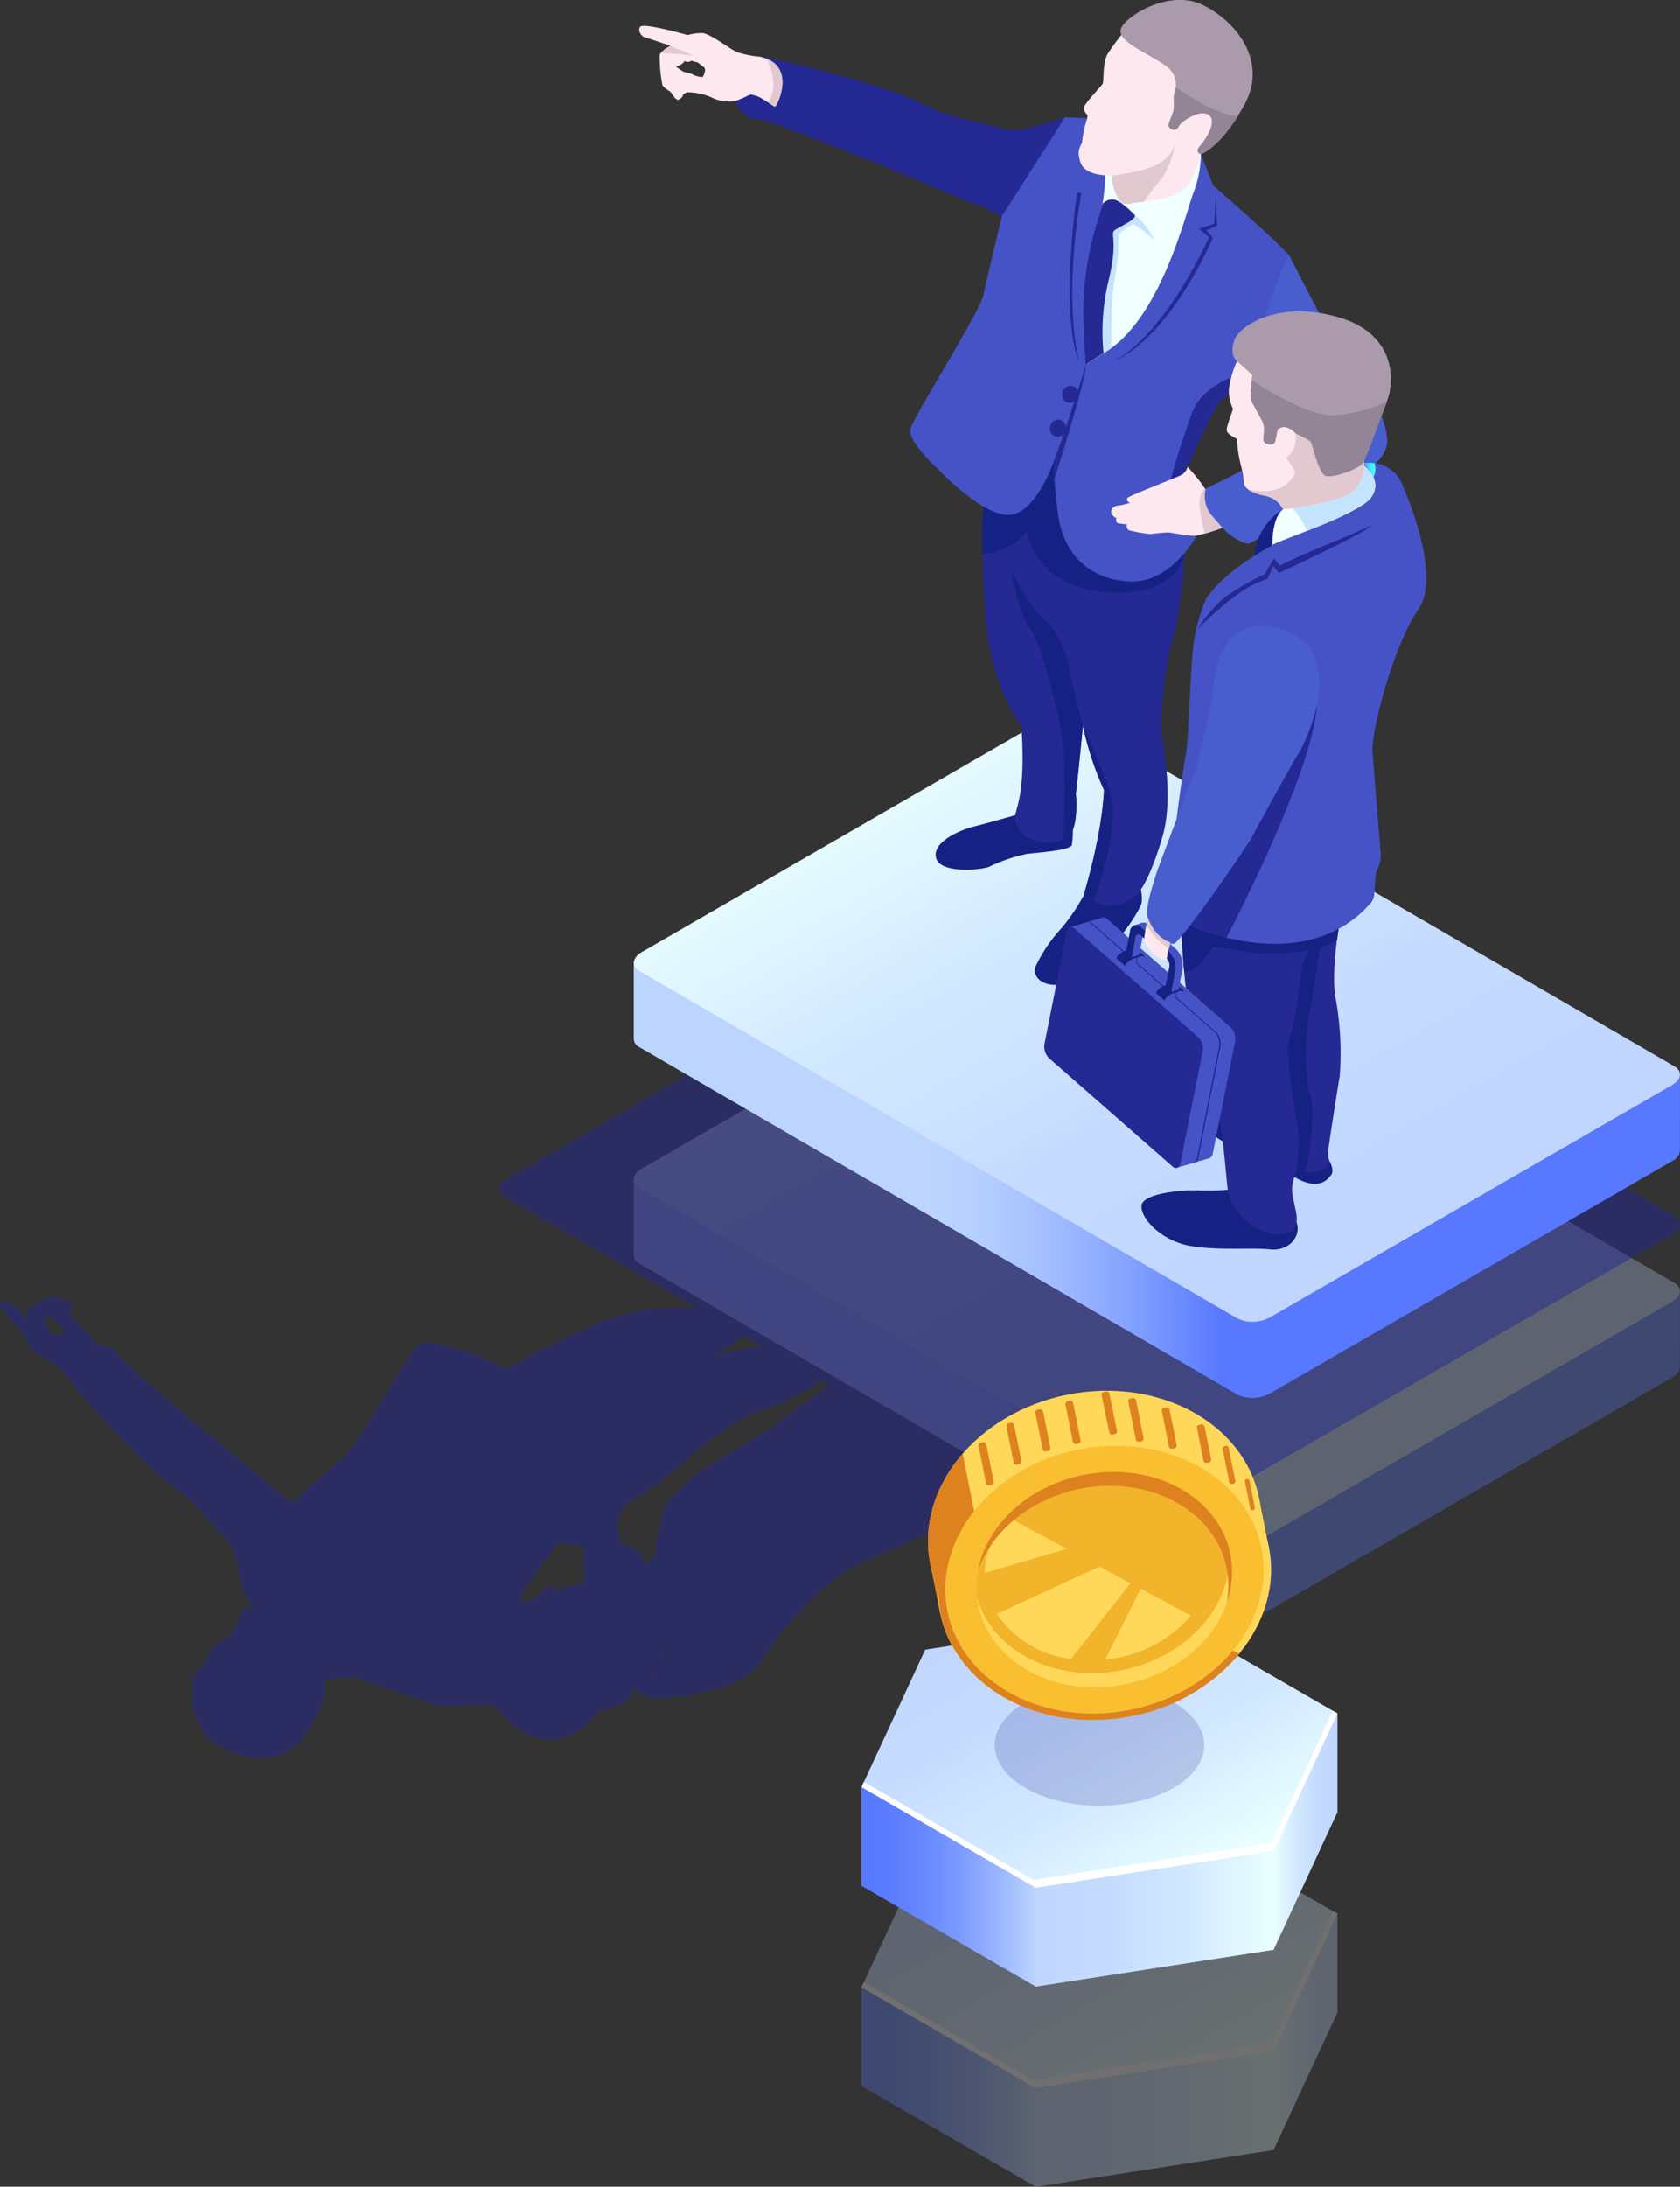 <svg xmlns="http://www.w3.org/2000/svg" xmlns:xlink="http://www.w3.org/1999/xlink" viewBox="0 0 239.4 311.37"><rect x="0" y="0" width="239.4" height="311.37" fill="#333333" stroke="none"/><defs><style>.cls-1{opacity:0.3;}.cls-2{fill:url(#Ѕезым_нный_градиент_28);}.cls-3{fill:url(#Ѕезым_нный_градиент_26);}.cls-4{fill:url(#Ѕезым_нный_градиент_23);}.cls-10,.cls-32,.cls-5{fill:#242993;}.cls-5{opacity:0.5;}.cls-6{fill:url(#Ѕезым_нный_градиент_28-2);}.cls-7{fill:url(#Ѕезым_нный_градиент_26-2);}.cls-8{fill:url(#Ѕезым_нный_градиент_23-2);}.cls-9{fill:#162184;}.cls-11{fill:#485dce;}.cls-12{fill:#fce8ee;}.cls-13{fill:#4553c7;}.cls-14{fill:azure;}.cls-15{fill:#aa9aac;}.cls-16{fill:#c4e3ff;}.cls-17{fill:#e2c8cf;}.cls-18{fill:#1b4263;}.cls-19{fill:#938496;}.cls-20{fill:url(#Ѕезым_нный_градиент_21);}.cls-21{fill:url(#Ѕезым_нный_градиент_28-3);}.cls-22{fill:url(#Ѕезым_нный_градиент_28-4);}.cls-23{fill:#fff;}.cls-24{fill:url(#Ѕезым_нный_градиент_28-5);}.cls-25{fill:url(#Ѕезым_нный_градиент_23-3);}.cls-26{fill:url(#Ѕезым_нный_градиент_29);}.cls-27{fill:url(#Ѕезым_нный_градиент_28-6);}.cls-28{fill:url(#Ѕезым_нный_градиент_28-7);}.cls-29{fill:url(#Ѕезым_нный_градиент_28-8);}.cls-30{fill:url(#Ѕезым_нный_градиент_23-4);}.cls-31{fill:url(#Ѕезым_нный_градиент_29-2);}.cls-32{opacity:0.2;}.cls-33{fill:#dd821f;}.cls-34{fill:#ffd85a;}.cls-35{fill:#f9bf30;}.cls-36{fill:#f2b42a;}</style><linearGradient id="Ѕезым_нный_градиент_28" x1="-1414.53" y1="1725.85" x2="-1313.47" y2="1725.85" gradientTransform="matrix(0.87, 0.5, -0.87, 0.5, 2840.67, 6.59)" gradientUnits="userSpaceOnUse"><stop offset="0" stop-color="#c0d6ff"/><stop offset="0.3" stop-color="#c5dbff"/><stop offset="0.65" stop-color="#d3e9ff"/><stop offset="1" stop-color="#e9ffff"/></linearGradient><linearGradient id="Ѕезым_нный_градиент_26" x1="-2170.24" y1="186.72" x2="-2093.17" y2="186.72" gradientTransform="translate(2275.73)" gradientUnits="userSpaceOnUse"><stop offset="0.35" stop-color="#bcd5ff"/><stop offset="0.44" stop-color="#b5cfff"/><stop offset="0.57" stop-color="#a3beff"/><stop offset="0.72" stop-color="#84a2ff"/><stop offset="0.88" stop-color="#5a7bff"/><stop offset="0.89" stop-color="#5778ff"/></linearGradient><linearGradient id="Ѕезым_нный_градиент_23" x1="-1427.48" y1="1714.22" x2="-1323.79" y2="1714.22" gradientTransform="matrix(0.87, 0.5, -0.87, 0.5, 2840.67, 6.59)" gradientUnits="userSpaceOnUse"><stop offset="0" stop-color="#e9ffff"/><stop offset="0.35" stop-color="#d3e9ff"/><stop offset="0.7" stop-color="#c5dbff"/><stop offset="1" stop-color="#c0d6ff"/></linearGradient><linearGradient id="Ѕезым_нный_градиент_28-2" x1="-1445.38" y1="1695.01" x2="-1344.32" y2="1695.01" xlink:href="#Ѕезым_нный_градиент_28"/><linearGradient id="Ѕезым_нный_градиент_26-2" x1="-2170.24" y1="155.88" x2="-2093.17" y2="155.88" xlink:href="#Ѕезым_нный_градиент_26"/><linearGradient id="Ѕезым_нный_градиент_23-2" x1="-1458.33" y1="1683.37" x2="-1354.64" y2="1683.37" xlink:href="#Ѕезым_нный_градиент_23"/><linearGradient id="Ѕезым_нный_градиент_21" x1="194.17" y1="66.91" x2="196" y2="66.91" gradientUnits="userSpaceOnUse"><stop offset="0" stop-color="#5778ff"/><stop offset="0.07" stop-color="#5489ff"/><stop offset="0.28" stop-color="#4eb3ff"/><stop offset="0.48" stop-color="#49d4ff"/><stop offset="0.67" stop-color="#45ecff"/><stop offset="0.85" stop-color="#43faff"/><stop offset="1" stop-color="#42ffff"/></linearGradient><linearGradient id="Ѕезым_нный_градиент_28-3" x1="-763.69" y1="291.93" x2="-695.86" y2="291.93" gradientTransform="translate(886.45)" xlink:href="#Ѕезым_нный_градиент_28"/><linearGradient id="Ѕезым_нный_градиент_28-4" x1="110.72" y1="1182.23" x2="168.06" y2="1182.23" gradientTransform="matrix(0.87, 0.5, -0.87, 0.5, 1059.78, -383.07)" xlink:href="#Ѕезым_нный_градиент_28"/><linearGradient id="Ѕезым_нный_градиент_28-5" x1="-738.86" y1="301.72" x2="-704.94" y2="301.72" gradientTransform="translate(886.45)" xlink:href="#Ѕезым_нный_градиент_28"/><linearGradient id="Ѕезым_нный_градиент_23-3" x1="-704.94" y1="289.31" x2="-695.86" y2="289.31" gradientTransform="translate(886.45)" xlink:href="#Ѕезым_нный_градиент_23"/><linearGradient id="Ѕезым_нный_градиент_29" x1="-763.69" y1="297.18" x2="-738.86" y2="297.18" gradientTransform="translate(886.45)" gradientUnits="userSpaceOnUse"><stop offset="0" stop-color="#5778ff"/><stop offset="0.18" stop-color="#5c7dff"/><stop offset="0.39" stop-color="#6a8aff"/><stop offset="0.61" stop-color="#82a0ff"/><stop offset="0.85" stop-color="#a3beff"/><stop offset="1" stop-color="#bcd5ff"/></linearGradient><linearGradient id="Ѕезым_нный_градиент_28-6" x1="-763.69" y1="263.42" x2="-695.86" y2="263.42" gradientTransform="translate(886.45)" xlink:href="#Ѕезым_нный_градиент_28"/><linearGradient id="Ѕезым_нный_градиент_28-7" x1="82.21" y1="1153.73" x2="139.55" y2="1153.73" gradientTransform="matrix(0.87, 0.5, -0.87, 0.5, 1059.78, -383.07)" xlink:href="#Ѕезым_нный_градиент_28"/><linearGradient id="Ѕезым_нный_градиент_28-8" x1="-738.86" y1="273.22" x2="-704.94" y2="273.22" gradientTransform="translate(886.45)" xlink:href="#Ѕезым_нный_градиент_28"/><linearGradient id="Ѕезым_нный_градиент_23-4" x1="-704.94" y1="260.8" x2="-695.86" y2="260.8" gradientTransform="translate(886.45)" xlink:href="#Ѕезым_нный_градиент_23"/><linearGradient id="Ѕезым_нный_градиент_29-2" x1="-763.69" y1="268.67" x2="-738.86" y2="268.67" xlink:href="#Ѕезым_нный_градиент_29"/></defs><title>mans</title><g id="Шар_2" data-name="Шар 2"><g id="_лой_1" data-name="—лой_1"><g class="cls-1"><path class="cls-2" d="M176.2,229.1,93.08,180.83c-1.15-.66-1-1.82.32-2.59L149,146.13a5,5,0,0,1,4.48-.19l83.11,48.27c1.15.66,1,1.82-.32,2.59l-55.62,32.11A5,5,0,0,1,176.2,229.1Z"/><path class="cls-3" d="M239.4,184l-19.53-1.27L153.34,144a5.13,5.13,0,0,0-4.62.19l-43,24.83L90.3,168v10.75h0a1.36,1.36,0,0,0,.79,1.16l85.26,49.51a5.13,5.13,0,0,0,4.62-.19l57.29-33.07a1.92,1.92,0,0,0,1.12-1.46h0Z"/><path class="cls-4" d="M176.37,218.61,91.1,169.1c-1.18-.68-1-1.88.33-2.67l57.29-33.07a5.13,5.13,0,0,1,4.62-.19l85.26,49.51c1.18.68,1,1.88-.33,2.67L181,218.41A5.13,5.13,0,0,1,176.37,218.61Z"/></g><path class="cls-5" d="M238.6,173.11l-85.26-49.51a5.13,5.13,0,0,0-4.62.19l-76.4,44c-1.37.79-1.52,2-.33,2.67l26.87,15.6-.64.3S92.12,185.24,84,189c-2.81,1.28-5,2.32-6.73,3.19h0l-.15.08-.84.42-.22.11-.92.49-.16.09-.64.36-.22.13-.52.31-.17.1-.58.37-.07,0-.42.29-.13.1,0,0a30.24,30.24,0,0,0-6.93-2.87s-4.63-1.65-5.79-.65-8.66,14.35-10.32,15.75-7.5,6.62-7.5,6.62a21.77,21.77,0,0,1-2.91-2.21c-1.47-1.33-10-8.09-10.51-8.64s-10.52-8.68-11.51-10.24a3.25,3.25,0,0,0-3.11-1.2,4.87,4.87,0,0,0-1.85-2.41,7.53,7.53,0,0,1-1.91-2.33c0-.12,0-.5,0-.5a1,1,0,0,0,.33-.81c-.09-.44-1.23-.36-1.42-.47a4.29,4.29,0,0,0-1.06-.47,18.63,18.63,0,0,0-3.49,1.47.71.71,0,0,0-.16.23h0l0,.09a2.47,2.47,0,0,0-.14.52l0,.1,0,.16v.33s0,.07,0,.1,0,.06,0,.08v.1s-2.31-2.17-2.47-2.36S.23,185,0,185.64s3.7,4.66,3.7,4.66A5.92,5.92,0,0,0,4.34,192c.46.77,3.25,2,4,2.59a11.67,11.67,0,0,1,1.86,2.23c1.12,1.82,11.21,12.78,14.4,14.82s6,6,7.57,7.38,2.4,7.45,2.4,7.45l1.43,2.4,0,0-.36.24s-.8-.31-1.18.23-1.16,2.95-1.35,3.25-2.29,1.18-3,2.31a23.67,23.67,0,0,0-1.23,2.54,1,1,0,0,0-.5.15c-1.26.8-1.83,7.58,1.91,10.37s10,3.91,13.33-1.12c.33-.5.62-1,.88-1.44h0l.09-.16.22-.4.2-.38.19-.38.16-.34.16-.36.13-.31.14-.34.1-.28.11-.32.08-.24q.09-.3.16-.56l.05-.2.05-.25,0-.19,0-.21,0-.17,0-.18,0-.15v-.28s0-.08,0-.11,0-.07,0-.11,0-.06,0-.08,0-.06,0-.09v-.12h0v0l4.14-.5s9,3.45,12,4.22c0,0,5.83-.11,8-.1a18.63,18.63,0,0,0,1.77,2c5.17,5.14,10.22,2.17,11.78.27.36-.43.81-1,1.3-1.52A11.42,11.42,0,0,0,88,243a3.53,3.53,0,0,0,2.28-2.75,4.33,4.33,0,0,0,3.32,1.65s10-.53,13.94-4.12l0,0q.19-.18.37-.37l.07-.07c.1-.12.19-.24.28-.36l.07-.1a4.33,4.33,0,0,0,.28-.47c.15-.29.32-.59.5-.89l.19-.29c.13-.21.27-.42.41-.64l.25-.36.44-.6.3-.39.47-.6.33-.4.5-.59.35-.41.53-.59.36-.4.55-.59.36-.38.6-.61.82-.81.35-.34.59-.55.29-.27.59-.53.26-.23.59-.51.21-.18.58-.48.16-.13.57-.44.09-.07.56-.4h0a7.68,7.68,0,0,1,1-.61c1.79-.83,7.89-3.46,10.83-4.72l.42-.18.27-.11a3.55,3.55,0,0,0,.43-.22h0a3.53,3.53,0,0,0,1.07-1,2.67,2.67,0,0,1,.65-.63l1.05-.67,1-.62a1.69,1.69,0,0,0,.67-.81,14.19,14.19,0,0,0,.94-4.9L157.25,220a5.13,5.13,0,0,0,4.62-.19l76.4-44C239.64,175,239.78,173.8,238.6,173.11Zm-230.51,17c-.47-.22-.87-.39-.87-.39s-.47-.59-.56-.54a.74.74,0,0,0-.34-.76,1.49,1.49,0,0,0,.06-1.27,6.31,6.31,0,0,1,1.07.53,7.65,7.65,0,0,0,.73.78,2.75,2.75,0,0,1,.92,1S8.56,190.37,8.09,190.14Zm74.57,35.28a16.51,16.51,0,0,0-3.1,1.11s-1.07-.84-1.57-.59-1.82,1.89-2,1.92a6.16,6.16,0,0,0-1.94.46,13.2,13.2,0,0,1,.5-1.54c.54-1.28,3.54-5.13,5.18-7.19a23.12,23.12,0,0,0,3.49.62l-.09.08s.13,2.29.16,5A5,5,0,0,1,82.66,225.43Zm26-33.64a37.37,37.37,0,0,0-6.18,1.1l-.68.21s2.19-1.45,4.22-2.84Zm-17.4,47.39h-.05l-.33,0h-.07l-.29,0h-.06v0a4,4,0,0,0,1,.13Zm1.05-.12a2.35,2.35,0,0,0,1.39-1.25A2.14,2.14,0,0,1,92.34,239.05Zm.83-14.68h0q0,.22,0,.43C93.17,224.62,93.16,224.47,93.17,224.37Zm.95,11.44s0-.08,0-.12,0-.33,0-.5v0c0-.08,0-.16,0-.23C94.13,235.23,94.13,235.52,94.11,235.81Zm23.21-37.87,0,0h0c-1.87,1.32-5.74,4.15-6.41,4.72-.88.74-8.12,4.88-11,6.85a21.32,21.32,0,0,0-4.72,4.39,20.67,20.67,0,0,0-1.83,7.69h0A6.4,6.4,0,0,0,91.66,223a6.66,6.66,0,0,0,0-1.28,5.74,5.74,0,0,0-3.2-1.93h-.06c0-.21-.06-.43-.1-.66v-.06c-.05-.33-.11-.68-.18-1v0a11.93,11.93,0,0,0-.36-1.53l0-.09.13,0h0a13.71,13.71,0,0,0,1.09-2.17h0a51.71,51.71,0,0,0,8.8-6.39,45.62,45.62,0,0,1,9.39-6.65,35.71,35.71,0,0,0,9.85-4.58l1,.6Z"/><path class="cls-6" d="M176.2,198.25,93.08,150c-1.15-.66-1-1.82.32-2.59L149,115.28a5,5,0,0,1,4.48-.19l83.11,48.27c1.15.66,1,1.82-.32,2.59l-55.62,32.11A5,5,0,0,1,176.2,198.25Z"/><path class="cls-7" d="M239.4,153.12l-19.53-1.27-66.53-38.69a5.13,5.13,0,0,0-4.62.19l-43,24.83-15.41-1v10.75h0a1.36,1.36,0,0,0,.79,1.16l85.26,49.51a5.13,5.13,0,0,0,4.62-.19l57.29-33.07a1.92,1.92,0,0,0,1.12-1.46h0Z"/><path class="cls-8" d="M176.37,187.76,91.1,138.25c-1.18-.68-1-1.88.33-2.67l57.29-33.07a5.13,5.13,0,0,1,4.62-.19l85.26,49.51c1.18.68,1,1.88-.33,2.67L181,187.57A5.13,5.13,0,0,1,176.37,187.76Z"/><path class="cls-9" d="M162.25,126l.08.37.11-.25s.57,1.93.08,2.89a22.85,22.85,0,0,1-2.22,3.5c-1,1.35-2.66,4.15-3.09,4.69a10.56,10.56,0,0,1-6.05,3c-3.12.32-3.92-1.47-3.66-2.43a21.63,21.63,0,0,1,3.77-5.62,28,28,0,0,0,3.23-4.78Z"/><path class="cls-9" d="M152.86,117.47a14.39,14.39,0,0,1-.11,2.83c-.21.82-4.8,1.08-6.43,1.29A23.56,23.56,0,0,0,141,123.4c-.89.44-6.85,1.07-7.58-1.13s3-4,5.51-4.62,6.64-1.84,6.64-1.84Z"/><path class="cls-10" d="M168.78,77.78a56.12,56.12,0,0,1-1.71,13.38,52.68,52.68,0,0,0-1.65,13.19s2,8.78.24,14.77-3.19,7.67-3.19,7.67a5.17,5.17,0,0,1-8,.47s2.54-8.23,2.84-14.78a44.42,44.42,0,0,1-3-9.11s-.65,6.82-1,9.58c0,0,.39,4.05-.69,5.69s-5.95,2.11-7.5-.73,1.29-1.45.43-14.54c0,0-4.48-5.59-5.13-15.86s-.58-14.35,0-16.35,10.51-9.22,10.51-9.22l5.6,7.15Z"/><path class="cls-9" d="M146.67,89.25c-1.62-1.94-2.52-8-2.52-8s2.52,5.11,4.33,6.59a12.27,12.27,0,0,1,3.68,6.4c.32,1.94,2.15,9.14,2.15,9.14s-.65,6.82-1,9.58c0,0,.39,4.05-.69,5.69a2.52,2.52,0,0,1-1.06.83c0-.08.27-9,0-12.83S148.29,91.19,146.67,89.25Z"/><path class="cls-11" d="M183.7,36.33s4.28,8.37,4.71,9,8.45,10.86,9.22,16.76c0,0,.6,2.28-2.15,4.31s-16.68,10.86-17.54,11-5.9-2.33-6.12-7.84c0,0,10.9-5.08,13.27-7.63,0,0-4.24-7.13-6.32-9.23a4.85,4.85,0,0,1-1-2.64,14.34,14.34,0,0,1,4.65-12.58Z"/><path class="cls-10" d="M151.68,16.73s-6.63,2.46-8.89,1.62S135,16.8,131.16,14.66s-20.47-6.43-22.94-6.58c0,0,0,.1.37.27a3.11,3.11,0,0,1,2.59,2.26,6.15,6.15,0,0,1-.84,4.43c-.28.16-.44-.53-2-1.26a6.21,6.21,0,0,0-2.57-.69l-.6.76-.37.56s.79,2.35,2.92,2.51,15.84,5.88,16.7,6.14,12.37,5.22,14.52,6a25.14,25.14,0,0,1,3.84,1.76s6.72-4.48,6.94-4.48S151.68,16.73,151.68,16.73Z"/><path class="cls-12" d="M91.78,5.29c.28.06,3.75,1.23,3.75,1.23S94.15,7.23,94,7.85a21.51,21.51,0,0,0,.41,4.35,5,5,0,0,0,1.06.82c.22.13.75,1.34,1.25,1.18a1.14,1.14,0,0,0,.65-.78s.39-.19.51-.27a8.7,8.7,0,0,1,3.41.68,5.62,5.62,0,0,0,3.46.57,15,15,0,0,0,2.14-.94,5.38,5.38,0,0,1,1.33.38c.47.25,2,1.26,2.21,1.35s3.32-6-2.21-7.12a13.48,13.48,0,0,1-3.29-.68c-1-.47-3.79-2.63-4.83-2.67A6.83,6.83,0,0,0,98,5S91.78,3.24,91.26,3.8,91.5,5.22,91.78,5.29ZM96.3,9.45a1.72,1.72,0,0,0,1.26-.76.85.85,0,0,0,1-.07c0,.11.86.27.86.27s.39.32.87.68-.16,1.41-.16,1.41a3.17,3.17,0,0,1-1.48-.41,8.85,8.85,0,0,0-1.19-.32A7.29,7.29,0,0,1,96.3,9.45Z"/><path class="cls-9" d="M140.4,71.16c.58-2,10.51-9.22,10.51-9.22l2.78,3.55,2.39,9.29,12.69,3.95h0s-.67,6.35-11,5.62-11.55-8.75-11.55-8.75-1.15,2.63-6.24,3.32C139.86,74.67,140,72.47,140.4,71.16Z"/><path class="cls-13" d="M171.13,21.94l1.75,4.48s8.41,7.28,10.82,9.9a50.76,50.76,0,0,0-4.93,16.37,52.53,52.53,0,0,0-5,4.58c-1.16,1.44-4.1,8.12-5,10.32s1.68,8.82,1.68,8.82-3.58,6.6-9.33,6.39-9.67-3.73-10.41-10-.52-7.15-.52-7.15-2.59,7.67-6.51,7.67-10.15-6.66-10.15-6.66-4.2-3.81-3.81-5.54,9.89-16.63,10.41-19.09,2.65-11.25,2.65-11.25l9-14.09,5.46.26Z"/><path class="cls-14" d="M171.13,21.94a15.48,15.48,0,0,1-1,5.32c-1.06,2.65-4.5,17.58-12.32,22.69l-3,1.91v-9.5s.05-5.85,1.39-9.56a27.49,27.49,0,0,0,1.29-8.23s2.19-.6,2.19-.56S171.13,21.94,171.13,21.94Z"/><path class="cls-12" d="M161.49,28.88s-1.39.57-2-.34A6.61,6.61,0,0,1,158.45,25s-3.7.18-4.43-1.76.06-2.45.18-3a15.18,15.18,0,0,1,.72-3.34l.05-.5s-.75-.65-.41-1.33,2.37-2.79,2.57-3.15-.05-3,.73-4.28a31.83,31.83,0,0,1,2.31-3.11s7.89-6.15,14.09,0-3.15,17.47-3.15,17.47-.75,3.66-2.56,5.11S161.49,28.88,161.49,28.88Z"/><path class="cls-15" d="M167.26,13.9a1.92,1.92,0,0,1,.1-.67,3.26,3.26,0,0,0-1.27-3.87c-2.37-1.72-6.55-3.27-6.42-5s6.72-6,11.59-3.71,9.44,8.06,6.12,14.18-6.25,7.11-6.25,7.11-1-.2-.1-1.22,2.5-3.59,1.16-4.4-3.67.94-4,1.32a4.87,4.87,0,0,0-.34.51.65.65,0,0,1-.84.26l-.11-.05a.65.65,0,0,1-.34-.82l.58-1.58a2,2,0,0,0,.12-.74Z"/><path class="cls-16" d="M161.69,30.61a9.35,9.35,0,0,1,2.79,3.64,12.58,12.58,0,0,0-2.94-2.33s-2.07,1-2.07,1.62a42.72,42.72,0,0,1-.68,6.61c-.48,2.09-.43,9.41-.43,9.41l-1.31.86-.62-3.21.24-6.85,1.22-6.24s.23-2.36.32-2.49S161.69,30.61,161.69,30.61Z"/><path class="cls-10" d="M161.69,30.61s-2-2.13-3-2.18a1.7,1.7,0,0,0-1.58.63c0,.12-1,3.46-1,3.46a41.79,41.79,0,0,0-1.7,12.61c.19,6.79.36,6.73.36,6.73l2.48-1.58A31.27,31.27,0,0,1,158,39.81c1.36-5.62.16-6.46.81-7S162,31.3,161.69,30.61Z"/><path class="cls-10" d="M173.76,57.28c-1.16,1.44-4,8.11-5,10.31a3.44,3.44,0,0,0-.26,1.38l-.38.25L166.88,68s1.13-4.07,2.94-9.11,9-6.17,9-6.17A52.53,52.53,0,0,0,173.76,57.28Z"/><path class="cls-12" d="M171.82,69.73a23.3,23.3,0,0,0-2.69-3.36s.15.84-1,1.36-7.25,2.88-7.46,3.15,0,.61.4.69a8.25,8.25,0,0,1-1.78.42c-.52,0-1.21.65-.86,1.21s.64.52.64.52-.15.62.23.76a5.77,5.77,0,0,0,1.28.16s-.18.62.32.87a19,19,0,0,0,3,.52s1.93-.2,2.48-.22,3.06.6,4.13.45a32.34,32.34,0,0,0,4.94-1.61C175.76,74.45,171.82,69.73,171.82,69.73Z"/><path class="cls-10" d="M173.27,27.88l-.26,4-2.17.68,1.45,1.2s-5.87,13.35-13.37,17.57c0,0,7.15-2.54,13.92-17.45,0,0-.71-.84-.93-1.08l1.51-.67Z"/><path class="cls-10" d="M154.11,27.46s-2.66,13.62-.39,23.87c0,0-2.72-4.93-.26-23.87Z"/><path class="cls-17" d="M94.16,7.56a4.76,4.76,0,0,1,1.37-1s2.83,1.15,3.32,1.38C98.84,7.9,95.94,7.59,94.16,7.56Z"/><path class="cls-17" d="M110.43,15.2c-.12,0-.57-.33-1-.63h0c1.88-2.53-.19-6.19-.19-6.2C113.36,10,110.65,15.28,110.43,15.2Z"/><path class="cls-17" d="M175.41,74.66A35.34,35.34,0,0,1,171.68,76s-.94-3.68-.73-4.91.73-1.52.73-1.52l.14.2S175.76,74.45,175.41,74.66Z"/><path class="cls-11" d="M171.82,69.56a4.3,4.3,0,0,0,.81,3.78c1.44,1.65,1.6,1.86,1.6,1.86h1.65a18,18,0,0,0,.73-2.67C176.47,72.46,171.82,69.56,171.82,69.56Z"/><path class="cls-10" d="M156.43,31.44h0s-1.58,9.34-1.23,12.76a59.88,59.88,0,0,1,.23,7.13l-.5.44-.15.09s-.16.05-.36-6.73a41.79,41.79,0,0,1,1.7-12.61Z"/><path class="cls-9" d="M155.92,128.29a7.74,7.74,0,0,1-1.42-1s2.54-8.23,2.84-14.78a44.43,44.43,0,0,1-3-9.11c.21.85,2.82,5.47,4,10.18S155.92,128.29,155.92,128.29Z"/><path class="cls-17" d="M167.48,20.44v0Z"/><path class="cls-17" d="M167.48,20.44c0,.23-.72,3.56-2.06,5.12S163,28.73,163,28.73c-.86.11-1.47.15-1.47.15s-1.39.57-2-.34A6.61,6.61,0,0,1,158.45,25s5-.52,6.9-1.84A4.78,4.78,0,0,0,167.48,20.44Z"/><path class="cls-18" d="M169.29,66.4S169,67,169,67s-.12-.43-.12-.43.22-.46.24-.46S169.29,66.4,169.29,66.4Z"/><path class="cls-10" d="M154.79,51.86S151.3,63,150.14,65.68l.07,2.68S154.65,54.54,154.79,51.86Z"/><ellipse class="cls-10" cx="152.51" cy="56.16" rx="1.23" ry="1.14" transform="translate(54.41 185.73) rotate(-73.09)"/><ellipse class="cls-10" cx="150.74" cy="60.96" rx="1.23" ry="1.14" transform="translate(48.56 187.44) rotate(-73.08)"/><path class="cls-19" d="M167.16,16a2,2,0,0,0,.12-.74l0-1.33a1.92,1.92,0,0,1,.1-.67,3.74,3.74,0,0,0,.18-.83s5.42,3.95,8.86,4.11c-2.9,4.63-5.27,5.43-5.27,5.43s-1-.2-.1-1.22,2.5-3.59,1.16-4.4-3.67.94-4,1.32a4.85,4.85,0,0,0-.34.51.65.65,0,0,1-.84.26l-.11-.05a.65.65,0,0,1-.34-.82Z"/><path class="cls-9" d="M175.55,169.36a30.82,30.82,0,0,1-4.57.15c-2.23-.12-8.34.37-8.33,2.27s2.93,4.86,6.8,5.6,9,.24,11.54.53,4.54-1.74,3.76-3.92S175.55,169.36,175.55,169.36Z"/><path class="cls-9" d="M189.48,165.39s.72,1.24.22,1.91-1.81,2.33-5.25.31-10.22-5.09-10.22-5.09-3.87-2.18-3.47-4.33,4.12-1.5,4.12-1.5Z"/><path class="cls-10" d="M168.31,131.5s.41,15.08,3.32,20.87,2.93,15.7,3.45,17.61a8.28,8.28,0,0,0,5.71,5.58c3.31.85,4.06-1,4-2.18s-.78-3.12-.66-4.38a11.59,11.59,0,0,1,.65-2.4s3.79,1.31,4.68-1.19a6.33,6.33,0,0,1-.24-1.16c0-.39,1.46-9.81,1.69-11a43.79,43.79,0,0,0-.54-10.88c-.76-3.28.37-10.13.37-10.13l-11.55-2.48Z"/><path class="cls-9" d="M187.18,133.06a10.73,10.73,0,0,1-1.62,4.25s-.8,7.91-2.12,11.76a103.13,103.13,0,0,0,1.32,10.39c.66,2.49,0,7.13,0,7.13a4.4,4.4,0,0,0,1.06.25c.63.08,1.7-9.19.89-10.93s-.77-9.29-.15-11.57,1.21-9,1.85-10.14a1.44,1.44,0,0,0-.44-1.89Z"/><path class="cls-9" d="M182.82,72.53a8.67,8.67,0,0,0-4.09,6.63l2.76-.32S181.11,73.91,182.82,72.53Z"/><path class="cls-9" d="M178.37,135.62c7.68.88,12.16-1.78,12.16-1.78.12-1,.23-1.59.23-1.59l-11.55-2.48-10.9,1.72s.08,3,.44,6.88c1.86.34,4.06-3.58,4.06-3.58l5.25.76S170.69,134.74,178.37,135.62Z"/><path class="cls-13" d="M169.79,131.85s16.17,7.51,25.57-3.31a2,2,0,0,0,.46-1.13l.22-2.76a2.69,2.69,0,0,1,.28-1h0a4.07,4.07,0,0,0,.43-2.2c-.28-3.18-1-12-1.17-14.45-.17-3,3-15.11,6.56-20.28s-2.58-18.32-2.58-18.32A5,5,0,0,0,194.17,66s3.28,2.71,1.07,5.06-8.17,3.85-8.17,3.85S176,79.2,171.9,85.21A24.61,24.61,0,0,0,170,92.4c-.42,4.06-.68,13.68-1,15s-1.49,10.09-1.47,10.5S169.79,131.85,169.79,131.85Z"/><path class="cls-20" d="M195.71,67.95a2.52,2.52,0,0,0,.15-2,5.46,5.46,0,0,0-1.69,0A6.36,6.36,0,0,1,195.71,67.95Z"/><path class="cls-10" d="M174.77,133.54S187.15,110,187.61,100.6,171,117.47,171,117.47l-1.24,14.38A33.39,33.39,0,0,0,174.77,133.54Z"/><path class="cls-11" d="M171.78,103.94a39.2,39.2,0,0,0,1.13-6.3c.35-3.73,2-9.91,9.2-8.17,10.15,2.45,4.41,15.38,3.07,17.56s-6.65,11.89-6.93,12.44-8.09,12.1-10.72,14.76a.64.64,0,0,1-.88,0c-.91-.82-3-2.76-3.18-3.9-.27-1.47,1.53-6.6,1.53-6.6s4.89-13.14,5.27-13.75C170.56,109.53,170.91,107.27,171.78,103.94Z"/><path class="cls-12" d="M183,72.87a3.69,3.69,0,0,0-2.59-2.27c-1.92-.36-3-1-3.12-1.69a13.17,13.17,0,0,0-.46-2.64,19.06,19.06,0,0,1-.56-3.76c0-.06-1.44-.63-1.46-1.28s.94-2.88.87-3.07a5.81,5.81,0,0,1-.56-2.77,13.52,13.52,0,0,1,1.18-4c.71-1.32,5.66-9.39,16.31-4s1.26,13.7,1.74,19.59c0,0,.84,1.29-1.15,3.18S186,72,183,72.87Z"/><path class="cls-17" d="M193.17,70.09c2-1.89,1.15-3.18,1.15-3.18a7.82,7.82,0,0,1,.29-2.57l-4.35.42s-5.8-6.05-5.62-3.06-1.4,3.37-1.4,3.37l1.14,1.71c.29.44.05.9-.26,1.33-2.06,2.82-6.31,1.55-6.32,1.55a6.35,6.35,0,0,0,2.58.94A3.69,3.69,0,0,1,183,72.87C186,72,191.18,72,193.17,70.09Z"/><path class="cls-15" d="M176,48.15s-.95,2.17.22,3.22,2.21,2,2.21,2l-.24,2.8a2.06,2.06,0,0,0,.24,1.16l1.35,2.48a2.8,2.8,0,0,1,.33,1.56l-.09,1.13a.65.65,0,0,0,.52.69l.4.08a.65.65,0,0,0,.77-.51l.31-1.55s.92-1.19,2.57.47l1.54.78a1.69,1.69,0,0,1,.87,1.07c.33,1.24,1.06,3.67,1.73,4.12.91.61,4.82-.93,5.4-1.71s2.44-6.25,3.52-8.87S199,47.7,191,45.25,177.37,45.8,176,48.15Z"/><path class="cls-19" d="M194.17,66c.58-.78,2.44-6.25,3.52-8.87a20.48,20.48,0,0,1-7.48,2c-4.13.25-11.8-5-11.8-5l-.18,2.05a2.06,2.06,0,0,0,.24,1.16l1.35,2.48a2.8,2.8,0,0,1,.33,1.56l-.09,1.13a.65.65,0,0,0,.52.69l.4.08a.65.65,0,0,0,.77-.51l.31-1.55s.92-1.19,2.57.47l2.22,1.13s1,4.23,1.91,4.84S193.59,66.74,194.17,66Z"/><path class="cls-14" d="M194.3,66.23s2.92,2.14,1.08,4.63S181.92,77,181.31,77.63c0,0-.09-3.91,1.51-5.1,0,0,8.74-.86,10.3-2.87S194.3,66.23,194.3,66.23Z"/><path class="cls-16" d="M194.3,66.23s.38,1.42-1.18,3.43c-1.18,1.52-6.47,2.38-9,2.71h0s.86.58,2.15,3.2c3.61-1.41,8-3.26,9.09-4.72C197.22,68.37,194.3,66.23,194.3,66.23Z"/><path class="cls-10" d="M195.5,74.8s-5.26,2.3-7.8,3.32-5.33,2.42-5.33,2.42l-.84-1-1.32,2.23a32.87,32.87,0,0,0-5.88,3.46,17.91,17.91,0,0,0-3.65,4.36s5.16-5.41,9-6.83l1-.39.73-1.79.83,1S193.81,76.3,195.5,74.8Z"/><path class="cls-13" d="M175.93,147.21h0a2,2,0,0,0-.53-.9l-17.66-15.49c-.47-.42-1-.17-1.12.54l-3.16,15.87a2.37,2.37,0,0,0,.6,2L168.59,162l-.88,4.28,4.67-1.37h0a.89.89,0,0,0,.46-.7L176,148.36A2.45,2.45,0,0,0,175.93,147.21Z"/><path class="cls-13" d="M152.49,132l4.57-1.33.15,0a.68.68,0,0,1,.53.2l17.66,15.49a2,2,0,0,1,.53.9l-.69.22h0l-3.9,1.25L155.89,135h0Z"/><path class="cls-10" d="M149.44,150.63l17.66,15.49c.47.42,1,.17,1.12-.54l3.16-15.87a2.37,2.37,0,0,0-.6-2l-17.66-15.49c-.47-.42-1-.17-1.12.54l-3.16,15.87A2.37,2.37,0,0,0,149.44,150.63Z"/><path class="cls-9" d="M170.59,164.86,173.74,149a2.37,2.37,0,0,0-.6-2l-17.66-15.49a.74.74,0,0,0-.44-.2.64.64,0,0,1,.6.19l17.66,15.49a2.37,2.37,0,0,1,.6,2l-3.16,15.87c-.1.49-.35.78-.67.76C170.32,165.55,170.51,165.27,170.59,164.86Z"/><path class="cls-9" d="M165.8,140.4l1-.34a1,1,0,0,1,.62,0l.08,0c.1,0,.14.12.11.25l0,.15-2.84,1,0-.15a.7.7,0,0,1,.24-.37l.1-.08A2.21,2.21,0,0,1,165.8,140.4Z"/><polygon class="cls-9" points="165.99 142.5 164.74 141.41 167.59 140.1 168.81 141.17 165.99 142.5"/><path class="cls-13" d="M167,141.49l1-.34a1,1,0,0,1,.62,0l.08,0c.1,0,.14.12.11.25l0,.15-2.84,1,0-.15a.7.7,0,0,1,.24-.37l.1-.08A2.21,2.21,0,0,1,167,141.49Z"/><polygon class="cls-9" points="167.59 141.95 167.73 141.25 167.65 141.28 167.51 141.98 167.59 141.95"/><polygon class="cls-9" points="167.73 141.25 166.45 140.18 166.38 140.2 167.65 141.28 167.73 141.25"/><path class="cls-9" d="M160.16,135.46l1-.34a1,1,0,0,1,.62,0l.08,0c.1,0,.14.12.11.25l0,.15-2.84,1,0-.15a.7.7,0,0,1,.24-.37l.1-.08A2.22,2.22,0,0,1,160.16,135.46Z"/><polygon class="cls-9" points="160.35 137.56 159.11 136.47 161.95 135.16 163.18 136.23 160.35 137.56"/><path class="cls-13" d="M161.4,136.55l1-.34a1,1,0,0,1,.62,0l.08,0c.1,0,.14.12.11.25l0,.15-2.84,1,0-.15a.7.7,0,0,1,.24-.37l.1-.08A2.21,2.21,0,0,1,161.4,136.55Z"/><polygon class="cls-9" points="161.96 137.02 162.09 136.32 162.01 136.35 161.87 137.05 161.96 137.02"/><polygon class="cls-9" points="162.09 136.32 160.81 135.24 160.74 135.27 162.01 136.35 162.09 136.32"/><path class="cls-13" d="M168.52,137.93l-.59,3-.83-.73.57-2.89a1.5,1.5,0,0,0-.44-1.28l-3.62-3.18c-.32-.28-.66-.17-.74.25L162.3,136l-.83-.73.59-3a.91.91,0,0,1,1.63-.55l3.87,3.39A3.3,3.3,0,0,1,168.52,137.93Z"/><path class="cls-13" d="M162.29,132.5h1.59l4.28,4.17V139l-.24,1.91-1,.36.15-2.39.07-1.65-.85-1.28s-1.62-1.37-1.63-1.41S162.29,132.5,162.29,132.5Z"/><polygon class="cls-13" points="161.25 136.32 162.3 135.97 162.73 133.84 161.75 133.82 161.46 133.84 161.25 136.32"/><path class="cls-13" d="M161.61,131.77l1.13-.38s-.33.51-.33.5L162,132Z"/><path class="cls-9" d="M167.48,138.29l-.59,3-.83-.73.57-2.89a1.5,1.5,0,0,0-.44-1.28l-3.62-3.18a.41.41,0,0,0-.74.25l-.57,2.89-.83-.73.59-3a.91.91,0,0,1,1.63-.55l3.87,3.39A3.3,3.3,0,0,1,167.48,138.29Z"/><path class="cls-12" d="M163.76,130.24a16.86,16.86,0,0,0-.74,3.7,5.41,5.41,0,0,0,2.57,2.69c.95.35.63-.7.9-1.33a8.24,8.24,0,0,0,.34-2Z"/><path class="cls-17" d="M166.83,133.28l-3.07-3s-.18.6-.36,1.34a7.79,7.79,0,0,0,3.2,3.4A10.44,10.44,0,0,0,166.83,133.28Z"/><path class="cls-11" d="M163.5,130.44s.93,3.33,3.8,3.88l-.72-3.61s-2.42-.84-2.49-.85S163.5,130.44,163.5,130.44Z"/><g class="cls-1"><polygon class="cls-21" points="179.45 287.55 190.59 272.5 181.5 306.12 147.59 311.37 122.76 282.99 179.45 287.55"/><polygon class="cls-22" points="190.59 272.5 165.76 258.16 131.84 263.41 122.76 282.99 147.59 297.32 181.5 292.08 190.59 272.5"/><polygon class="cls-23" points="189.92 272.11 181.18 290.95 147.27 296.2 123.1 282.25 122.76 282.99 147.59 297.32 181.5 292.08 190.59 272.5 189.92 272.11"/><polygon class="cls-24" points="181.5 292.08 181.5 306.12 147.59 311.37 147.59 297.32 181.5 292.08"/><polygon class="cls-25" points="190.59 272.5 190.59 286.54 181.5 306.12 181.5 292.08 190.59 272.5"/><polygon class="cls-26" points="122.76 282.99 122.76 297.03 147.59 311.37 147.59 297.32 122.76 282.99"/></g><polygon class="cls-27" points="179.45 259.04 190.59 243.99 181.5 277.62 147.59 282.86 122.76 254.48 179.45 259.04"/><polygon class="cls-28" points="190.59 243.99 165.76 229.65 131.84 234.9 122.76 254.48 147.59 268.82 181.5 263.57 190.59 243.99"/><polygon class="cls-23" points="189.92 243.6 181.18 262.44 147.27 267.69 123.1 253.74 122.76 254.48 147.59 268.82 181.5 263.57 190.59 243.99 189.92 243.6"/><polygon class="cls-29" points="181.5 263.57 181.5 277.62 147.59 282.86 147.59 268.82 181.5 263.57"/><polygon class="cls-30" points="190.59 243.99 190.59 258.03 181.5 277.62 181.5 263.57 190.59 243.99"/><polygon class="cls-31" points="122.76 254.48 122.76 268.53 147.59 282.86 147.59 268.82 122.76 254.48"/><path class="cls-32" d="M167.23,254.59c-5.83,3.37-15.28,3.37-21.11,0s-5.83-8.82,0-12.19,15.28-3.37,21.11,0S173.06,251.22,167.23,254.59Z"/><polygon class="cls-33" points="133.94 229.63 132.56 222.69 133.66 222.75 134.77 224.63 133.94 229.63"/><path class="cls-34" d="M180.74,220l-1.37-6.86s-2.29,7-2.27,7.09S180.74,220,180.74,220Z"/><ellipse class="cls-34" cx="155.98" cy="218.01" rx="23.89" ry="19.79" transform="translate(-39.65 34.74) rotate(-11.29)"/><ellipse class="cls-34" cx="157.37" cy="224.95" rx="23.89" ry="19.79" transform="translate(-40.98 35.15) rotate(-11.29)"/><path class="cls-33" d="M138,214.68a18.17,18.17,0,0,0-4,14.95c2.14,10.72,14.36,17.31,27.3,14.73a26.53,26.53,0,0,0,15.31-8.85Z"/><ellipse class="cls-35" cx="157.37" cy="224.95" rx="22.82" ry="18.9" transform="translate(-40.98 35.15) rotate(-11.29)"/><ellipse class="cls-36" cx="157.37" cy="224.95" rx="18.32" ry="15.18" transform="translate(-40.98 35.15) rotate(-11.29)"/><path class="cls-34" d="M175.33,221.37c-.07-.34-.15-.67-.25-1,.92,7.87-5.64,15.55-15.15,17.45s-18.51-2.67-20.69-10.29c0,.34.09.68.16,1,1.64,8.22,11,13.28,20.94,11.3S177,229.59,175.33,221.37Z"/><path class="cls-34" d="M161.08,225.44l-4.39-2.37c-3.36,1.54-9.62,4.41-14.62,6.74a14.93,14.93,0,0,0,10.55,6.41Z"/><path class="cls-34" d="M157.48,236.33c.6-.06,1.2-.15,1.8-.27a18.28,18.28,0,0,0,10.42-6l-7.16-3.86Z"/><path class="cls-34" d="M152,220.53l-8.26-4.46c-1.89,2.42-3.49,5-3.42,7.91Z"/><path class="cls-33" d="M153.86,212c9.92-2,19.29,3.08,20.94,11.3a12.81,12.81,0,0,1,0,4.95,13,13,0,0,0,.53-6.93c-1.64-8.22-11-13.28-20.94-11.3-7.91,1.58-13.78,7.16-15,13.52C141.34,218.08,146.78,213.46,153.86,212Z"/><path class="cls-33" d="M132.56,222.69a16.61,16.61,0,0,0,1.6,4.49c.16-1.68.39-4.18.39-4.18l.93-4.11,1.22-1.47,2.11-2.27L137.19,207C133.3,211.46,131.44,217.08,132.56,222.69Z"/><rect class="cls-33" x="177.77" y="210.56" width="0.67" height="4.52" rx="0.29" ry="0.29" transform="translate(-38.21 38.97) rotate(-11.29)"/><rect class="cls-33" x="174.68" y="205.86" width="0.88" height="5.5" rx="0.33" ry="0.33" transform="translate(-37.44 38.3) rotate(-11.29)"/><rect class="cls-33" x="171.01" y="202.82" width="1.12" height="5.52" rx="0.38" ry="0.38" transform="translate(-36.92 37.55) rotate(-11.29)"/><rect class="cls-33" x="166.05" y="200.39" width="1.12" height="5.94" rx="0.38" ry="0.38" transform="translate(-36.58 36.54) rotate(-11.29)"/><rect class="cls-33" x="161.3" y="199.04" width="1.12" height="6.3" rx="0.38" ry="0.38" transform="translate(-36.44 35.59) rotate(-11.29)"/><rect class="cls-33" x="156.75" y="198.92" width="1.12" height="6.19" rx="0.38" ry="0.38" transform="matrix(0.98, -0.2, 0.2, 0.98, -36.49, 34.69)"/><rect class="cls-33" x="152.34" y="199.44" width="1.12" height="6.23" rx="0.38" ry="0.38" transform="translate(-36.69 33.84) rotate(-11.29)"/><rect class="cls-33" x="148.04" y="200.65" width="1.12" height="6.06" rx="0.38" ry="0.38" transform="translate(-36.99 33.02) rotate(-11.29)"/><rect class="cls-33" x="143.91" y="202.59" width="1.12" height="5.98" rx="0.38" ry="0.38" transform="translate(-37.44 32.25) rotate(-11.29)"/><rect class="cls-33" x="139.96" y="205.36" width="1.12" height="6.18" rx="0.38" ry="0.38" transform="translate(-38.08 31.53) rotate(-11.29)"/></g></g></svg>